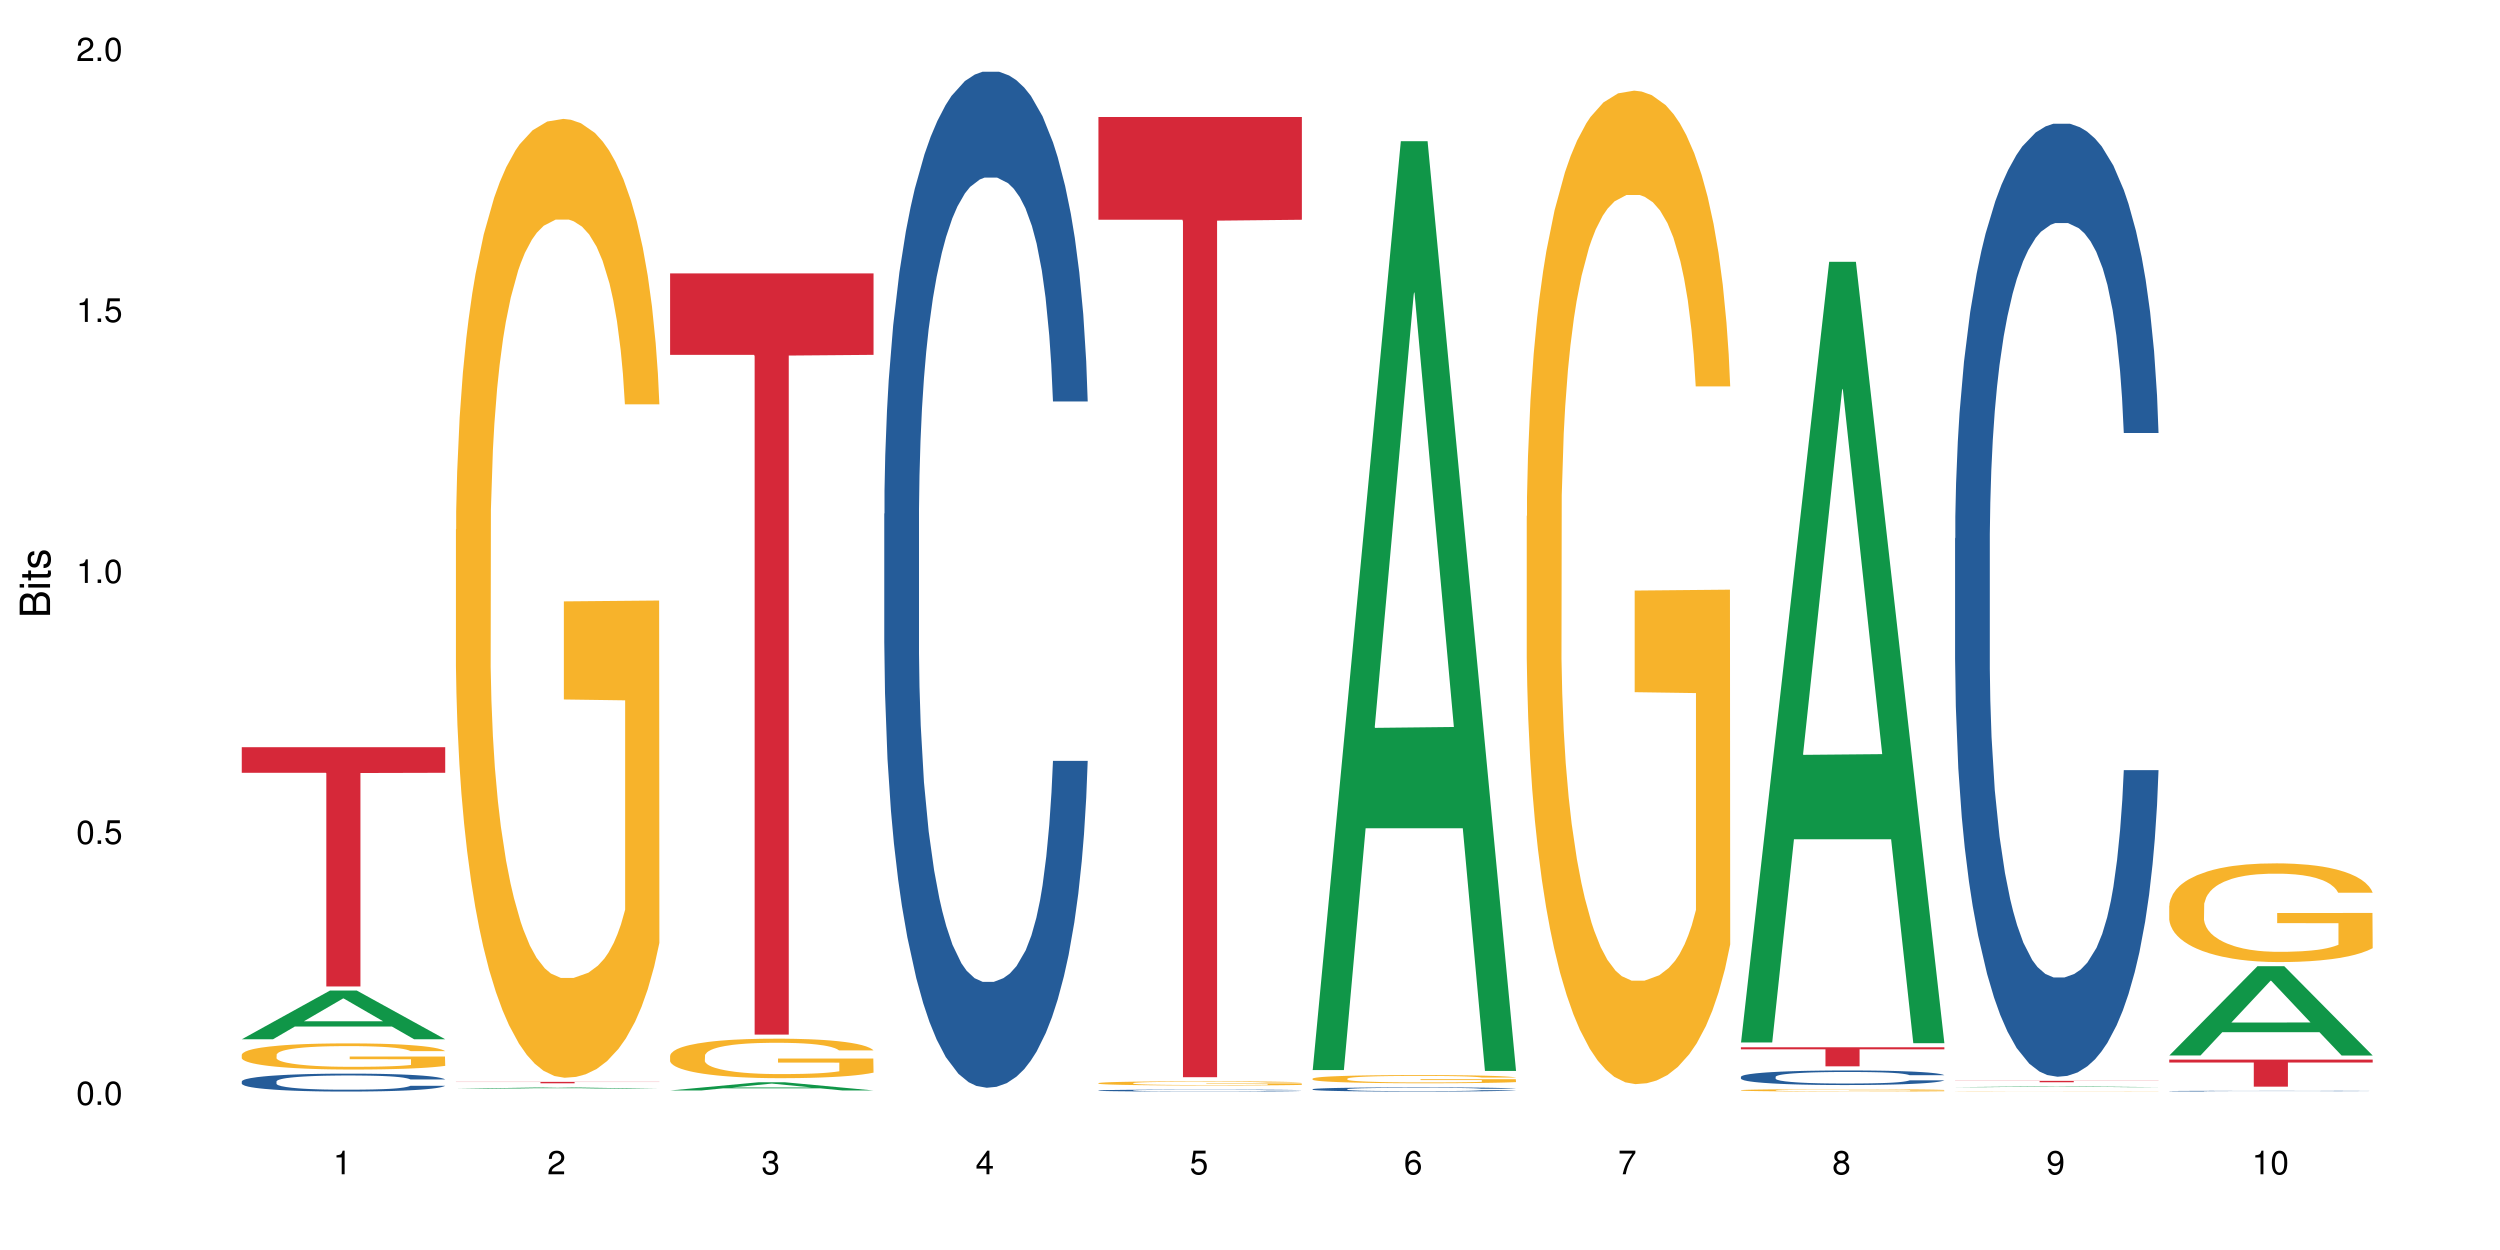 <?xml version="1.0" encoding="UTF-8"?>
<svg xmlns="http://www.w3.org/2000/svg" xmlns:xlink="http://www.w3.org/1999/xlink" width="720pt" height="360pt" viewBox="0 0 720 360" version="1.1">
<defs>
<g>
<symbol overflow="visible" id="glyph0-0">
<path style="stroke:none;" d=""/>
</symbol>
<symbol overflow="visible" id="glyph0-1">
<path style="stroke:none;" d="M 2.641 -6.797 C 2 -6.797 1.422 -6.531 1.078 -6.047 C 0.641 -5.453 0.406 -4.547 0.406 -3.297 C 0.406 -1 1.188 0.219 2.641 0.219 C 4.078 0.219 4.859 -1 4.859 -3.234 C 4.859 -4.562 4.656 -5.438 4.203 -6.047 C 3.844 -6.531 3.281 -6.797 2.641 -6.797 Z M 2.641 -6.047 C 3.547 -6.047 4 -5.125 4 -3.312 C 4 -1.375 3.562 -0.484 2.625 -0.484 C 1.734 -0.484 1.281 -1.422 1.281 -3.281 C 1.281 -5.141 1.734 -6.047 2.641 -6.047 Z M 2.641 -6.047 "/>
</symbol>
<symbol overflow="visible" id="glyph0-2">
<path style="stroke:none;" d="M 1.828 -1 L 0.828 -1 L 0.828 0 L 1.828 0 Z M 1.828 -1 "/>
</symbol>
<symbol overflow="visible" id="glyph0-3">
<path style="stroke:none;" d="M 4.562 -6.797 L 1.062 -6.797 L 0.547 -3.094 L 1.328 -3.094 C 1.719 -3.562 2.047 -3.734 2.578 -3.734 C 3.484 -3.734 4.062 -3.109 4.062 -2.094 C 4.062 -1.125 3.484 -0.531 2.578 -0.531 C 1.828 -0.531 1.375 -0.906 1.188 -1.672 L 0.328 -1.672 C 0.453 -1.109 0.547 -0.844 0.75 -0.594 C 1.125 -0.078 1.828 0.219 2.594 0.219 C 3.969 0.219 4.922 -0.781 4.922 -2.219 C 4.922 -3.562 4.031 -4.484 2.719 -4.484 C 2.25 -4.484 1.859 -4.359 1.469 -4.062 L 1.734 -5.969 L 4.562 -5.969 Z M 4.562 -6.797 "/>
</symbol>
<symbol overflow="visible" id="glyph0-4">
<path style="stroke:none;" d="M 2.484 -4.844 L 2.484 0 L 3.328 0 L 3.328 -6.797 L 2.766 -6.797 C 2.469 -5.75 2.281 -5.609 0.984 -5.453 L 0.984 -4.844 Z M 2.484 -4.844 "/>
</symbol>
<symbol overflow="visible" id="glyph0-5">
<path style="stroke:none;" d="M 4.859 -0.828 L 1.281 -0.828 C 1.359 -1.391 1.672 -1.75 2.5 -2.234 L 3.469 -2.75 C 4.406 -3.266 4.906 -3.969 4.906 -4.812 C 4.906 -5.375 4.672 -5.906 4.266 -6.266 C 3.859 -6.625 3.375 -6.797 2.719 -6.797 C 1.859 -6.797 1.219 -6.5 0.844 -5.922 C 0.609 -5.562 0.5 -5.125 0.484 -4.438 L 1.328 -4.438 C 1.359 -4.906 1.406 -5.188 1.531 -5.406 C 1.75 -5.812 2.188 -6.062 2.703 -6.062 C 3.469 -6.062 4.031 -5.516 4.031 -4.781 C 4.031 -4.25 3.719 -3.797 3.125 -3.438 L 2.234 -2.938 C 0.812 -2.141 0.406 -1.5 0.328 0 L 4.859 0 Z M 4.859 -0.828 "/>
</symbol>
<symbol overflow="visible" id="glyph0-6">
<path style="stroke:none;" d="M 2.125 -3.125 L 2.578 -3.125 C 3.516 -3.125 3.984 -2.703 3.984 -1.891 C 3.984 -1.031 3.469 -0.531 2.578 -0.531 C 1.656 -0.531 1.203 -0.984 1.156 -1.969 L 0.312 -1.969 C 0.344 -1.422 0.438 -1.078 0.609 -0.766 C 0.953 -0.109 1.625 0.219 2.547 0.219 C 3.953 0.219 4.859 -0.609 4.859 -1.906 C 4.859 -2.766 4.516 -3.25 3.703 -3.516 C 4.344 -3.766 4.656 -4.25 4.656 -4.938 C 4.656 -6.109 3.875 -6.797 2.578 -6.797 C 1.203 -6.797 0.484 -6.047 0.453 -4.609 L 1.297 -4.609 C 1.312 -5.016 1.344 -5.25 1.453 -5.453 C 1.641 -5.828 2.062 -6.062 2.594 -6.062 C 3.344 -6.062 3.797 -5.625 3.797 -4.906 C 3.797 -4.422 3.609 -4.141 3.25 -3.984 C 3.016 -3.891 2.719 -3.844 2.125 -3.844 Z M 2.125 -3.125 "/>
</symbol>
<symbol overflow="visible" id="glyph0-7">
<path style="stroke:none;" d="M 3.141 -1.625 L 3.141 0 L 3.984 0 L 3.984 -1.625 L 4.984 -1.625 L 4.984 -2.391 L 3.984 -2.391 L 3.984 -6.797 L 3.359 -6.797 L 0.266 -2.516 L 0.266 -1.625 Z M 3.141 -2.391 L 1 -2.391 L 3.141 -5.359 Z M 3.141 -2.391 "/>
</symbol>
<symbol overflow="visible" id="glyph0-8">
<path style="stroke:none;" d="M 4.781 -5.031 C 4.609 -6.141 3.891 -6.797 2.844 -6.797 C 2.094 -6.797 1.422 -6.438 1.031 -5.828 C 0.609 -5.172 0.406 -4.344 0.406 -3.094 C 0.406 -1.953 0.578 -1.234 0.984 -0.625 C 1.359 -0.078 1.953 0.219 2.703 0.219 C 3.984 0.219 4.922 -0.734 4.922 -2.078 C 4.922 -3.344 4.062 -4.234 2.844 -4.234 C 2.172 -4.234 1.641 -3.969 1.281 -3.469 C 1.281 -5.125 1.828 -6.047 2.797 -6.047 C 3.391 -6.047 3.797 -5.672 3.938 -5.031 Z M 2.734 -3.484 C 3.547 -3.484 4.062 -2.922 4.062 -2 C 4.062 -1.156 3.484 -0.531 2.703 -0.531 C 1.922 -0.531 1.328 -1.188 1.328 -2.047 C 1.328 -2.891 1.906 -3.484 2.734 -3.484 Z M 2.734 -3.484 "/>
</symbol>
<symbol overflow="visible" id="glyph0-9">
<path style="stroke:none;" d="M 4.984 -6.797 L 0.438 -6.797 L 0.438 -5.969 L 4.109 -5.969 C 2.5 -3.656 1.828 -2.234 1.328 0 L 2.219 0 C 2.594 -2.172 3.453 -4.047 4.984 -6.094 Z M 4.984 -6.797 "/>
</symbol>
<symbol overflow="visible" id="glyph0-10">
<path style="stroke:none;" d="M 3.75 -3.578 C 4.453 -4 4.688 -4.344 4.688 -4.984 C 4.688 -6.047 3.844 -6.797 2.641 -6.797 C 1.438 -6.797 0.594 -6.047 0.594 -4.984 C 0.594 -4.359 0.828 -4.016 1.516 -3.578 C 0.734 -3.203 0.359 -2.641 0.359 -1.891 C 0.359 -0.641 1.297 0.219 2.641 0.219 C 3.984 0.219 4.922 -0.641 4.922 -1.875 C 4.922 -2.641 4.531 -3.203 3.75 -3.578 Z M 2.641 -6.047 C 3.359 -6.047 3.812 -5.625 3.812 -4.969 C 3.812 -4.344 3.344 -3.922 2.641 -3.922 C 1.922 -3.922 1.453 -4.344 1.453 -4.984 C 1.453 -5.625 1.922 -6.047 2.641 -6.047 Z M 2.641 -3.203 C 3.484 -3.203 4.062 -2.672 4.062 -1.875 C 4.062 -1.062 3.484 -0.531 2.625 -0.531 C 1.797 -0.531 1.219 -1.078 1.219 -1.875 C 1.219 -2.672 1.797 -3.203 2.641 -3.203 Z M 2.641 -3.203 "/>
</symbol>
<symbol overflow="visible" id="glyph0-11">
<path style="stroke:none;" d="M 0.516 -1.547 C 0.672 -0.438 1.406 0.219 2.438 0.219 C 3.188 0.219 3.859 -0.141 4.266 -0.75 C 4.688 -1.406 4.891 -2.25 4.891 -3.484 C 4.891 -4.625 4.703 -5.359 4.312 -5.953 C 3.938 -6.5 3.344 -6.797 2.594 -6.797 C 1.297 -6.797 0.359 -5.844 0.359 -4.516 C 0.359 -3.25 1.234 -2.344 2.453 -2.344 C 3.094 -2.344 3.562 -2.578 4.016 -3.109 C 4 -1.453 3.469 -0.531 2.5 -0.531 C 1.906 -0.531 1.484 -0.906 1.359 -1.547 Z M 2.578 -6.062 C 3.375 -6.062 3.969 -5.406 3.969 -4.531 C 3.969 -3.688 3.375 -3.094 2.547 -3.094 C 1.734 -3.094 1.234 -3.672 1.234 -4.578 C 1.234 -5.438 1.797 -6.062 2.578 -6.062 Z M 2.578 -6.062 "/>
</symbol>
<symbol overflow="visible" id="glyph1-0">
<path style="stroke:none;" d=""/>
</symbol>
<symbol overflow="visible" id="glyph1-1">
<path style="stroke:none;" d="M 0 -0.953 L 0 -4.891 C 0 -5.719 -0.234 -6.344 -0.734 -6.797 C -1.188 -7.234 -1.812 -7.469 -2.5 -7.469 C -3.547 -7.469 -4.188 -7 -4.625 -5.875 C -4.984 -6.672 -5.641 -7.094 -6.531 -7.094 C -7.156 -7.094 -7.734 -6.859 -8.141 -6.391 C -8.562 -5.938 -8.75 -5.344 -8.75 -4.5 L -8.75 -0.953 Z M -4.984 -2.062 L -7.766 -2.062 L -7.766 -4.219 C -7.766 -4.844 -7.688 -5.203 -7.453 -5.5 C -7.219 -5.812 -6.859 -5.969 -6.375 -5.969 C -5.906 -5.969 -5.531 -5.812 -5.297 -5.5 C -5.062 -5.203 -4.984 -4.844 -4.984 -4.219 Z M -0.984 -2.062 L -4 -2.062 L -4 -4.781 C -4 -5.328 -3.859 -5.688 -3.578 -5.953 C -3.297 -6.219 -2.922 -6.359 -2.484 -6.359 C -2.062 -6.359 -1.688 -6.219 -1.406 -5.953 C -1.109 -5.688 -0.984 -5.328 -0.984 -4.781 Z M -0.984 -2.062 "/>
</symbol>
<symbol overflow="visible" id="glyph1-2">
<path style="stroke:none;" d="M -6.281 -1.797 L -6.281 -0.797 L 0 -0.797 L 0 -1.797 Z M -8.75 -1.797 L -8.75 -0.797 L -7.484 -0.797 L -7.484 -1.797 Z M -8.75 -1.797 "/>
</symbol>
<symbol overflow="visible" id="glyph1-3">
<path style="stroke:none;" d="M -6.281 -3.047 L -6.281 -2.016 L -8.016 -2.016 L -8.016 -1.016 L -6.281 -1.016 L -6.281 -0.172 L -5.469 -0.172 L -5.469 -1.016 L -0.719 -1.016 C -0.078 -1.016 0.281 -1.453 0.281 -2.234 C 0.281 -2.469 0.25 -2.719 0.188 -3.047 L -0.641 -3.047 C -0.609 -2.922 -0.594 -2.766 -0.594 -2.562 C -0.594 -2.141 -0.719 -2.016 -1.156 -2.016 L -5.469 -2.016 L -5.469 -3.047 Z M -6.281 -3.047 "/>
</symbol>
<symbol overflow="visible" id="glyph1-4">
<path style="stroke:none;" d="M -4.531 -5.25 C -5.766 -5.25 -6.469 -4.422 -6.469 -2.969 C -6.469 -1.516 -5.719 -0.562 -4.547 -0.562 C -3.562 -0.562 -3.094 -1.062 -2.734 -2.562 L -2.516 -3.484 C -2.344 -4.188 -2.094 -4.469 -1.625 -4.469 C -1.047 -4.469 -0.641 -3.875 -0.641 -3 C -0.641 -2.453 -0.797 -2 -1.062 -1.75 C -1.25 -1.594 -1.422 -1.531 -1.875 -1.469 L -1.875 -0.406 C -0.422 -0.453 0.281 -1.266 0.281 -2.922 C 0.281 -4.5 -0.5 -5.516 -1.719 -5.516 C -2.656 -5.516 -3.172 -4.984 -3.469 -3.734 L -3.703 -2.766 C -3.891 -1.953 -4.156 -1.609 -4.594 -1.609 C -5.172 -1.609 -5.547 -2.125 -5.547 -2.938 C -5.547 -3.75 -5.203 -4.172 -4.531 -4.203 Z M -4.531 -5.25 "/>
</symbol>
</g>
</defs>
<g id="surface94136">
<rect x="0" y="0" width="720" height="360" style="fill:rgb(100%,100%,100%);fill-opacity:1;stroke:none;"/>
<path style=" stroke:none;fill-rule:nonzero;fill:rgb(6.275%,58.824%,28.235%);fill-opacity:1;" d="M 69.629 299.301 L 69.691 299.285 L 95.047 285.273 L 102.746 285.273 L 128.223 299.312 L 119.273 299.312 L 112.887 295.648 L 84.902 295.648 L 78.645 299.301 L 69.629 299.301 L 87.598 294.133 L 110.32 294.121 L 98.988 287.566 L 98.863 287.555 L 98.738 287.594 L 87.535 294.121 L 87.598 294.133 Z M 69.629 299.301 "/>
<path style=" stroke:none;fill-rule:nonzero;fill:rgb(14.51%,36.078%,60%);fill-opacity:1;" d="M 69.629 311.453 L 69.699 311.449 L 69.699 311.336 L 69.914 311.156 L 70.414 310.93 L 70.914 310.773 L 72.203 310.496 L 73.988 310.227 L 75.848 310.02 L 77.203 309.895 L 78.418 309.801 L 81.207 309.625 L 82.992 309.535 L 84.922 309.457 L 87.281 309.375 L 88.996 309.328 L 92.852 309.254 L 95.711 309.219 L 97.926 309.207 L 102.715 309.207 L 105.574 309.227 L 107.645 309.25 L 109.93 309.285 L 111.859 309.328 L 115.219 309.434 L 118.219 309.566 L 119.578 309.641 L 121.723 309.785 L 123.367 309.93 L 124.508 310.051 L 125.797 310.227 L 126.938 310.438 L 127.797 310.68 L 128.223 310.883 L 118.219 310.883 L 117.719 310.691 L 117.148 310.547 L 116.078 310.352 L 115.004 310.215 L 113.504 310.078 L 112.148 309.988 L 110.289 309.898 L 108.645 309.844 L 106.93 309.801 L 105.285 309.773 L 102.141 309.742 L 98.5 309.742 L 97.141 309.754 L 94.355 309.793 L 92.852 309.824 L 90.711 309.891 L 89.207 309.953 L 87.422 310.047 L 86.207 310.125 L 84.707 310.25 L 83.637 310.359 L 82.422 310.512 L 81.707 310.633 L 81.062 310.766 L 80.492 310.918 L 80.062 311.086 L 79.777 311.258 L 79.633 311.43 L 79.633 312.16 L 79.777 312.332 L 80.133 312.531 L 81.062 312.816 L 82.422 313.066 L 83.992 313.266 L 85.492 313.406 L 86.352 313.473 L 87.492 313.551 L 89.281 313.645 L 91.852 313.738 L 93.352 313.777 L 95.641 313.812 L 97.996 313.832 L 101.141 313.832 L 103.93 313.812 L 105.785 313.789 L 107.715 313.754 L 110.359 313.672 L 112.004 313.598 L 113.434 313.508 L 114.504 313.418 L 115.219 313.34 L 116.293 313.195 L 117.148 313.035 L 117.793 312.871 L 118.219 312.707 L 128.223 312.707 L 127.797 312.898 L 127.152 313.082 L 126.508 313.219 L 125.508 313.383 L 124.367 313.531 L 122.723 313.695 L 121.363 313.805 L 119.578 313.922 L 117.934 314.012 L 116.148 314.094 L 113.504 314.188 L 111.789 314.234 L 109.93 314.277 L 107.715 314.312 L 104.93 314.348 L 101.93 314.367 L 99.141 314.371 L 96.141 314.359 L 93.926 314.344 L 90.996 314.301 L 87.352 314.215 L 84.707 314.125 L 82.633 314.035 L 80.848 313.941 L 78.848 313.812 L 76.273 313.605 L 74.703 313.445 L 73.633 313.312 L 72.418 313.129 L 71.559 312.965 L 70.559 312.699 L 69.844 312.363 L 69.629 312.105 Z M 69.629 311.453 "/>
<path style=" stroke:none;fill-rule:nonzero;fill:rgb(96.863%,70.196%,16.863%);fill-opacity:1;" d="M 69.629 303.719 L 69.699 303.711 L 69.699 303.574 L 69.988 303.266 L 70.703 302.84 L 71.629 302.488 L 72.629 302.211 L 73.273 302.066 L 74.344 301.863 L 75.273 301.711 L 77.633 301.402 L 80.633 301.113 L 82.277 300.988 L 84.137 300.871 L 86.777 300.742 L 87.992 300.691 L 91.711 300.582 L 95.926 300.512 L 100.57 300.492 L 102.715 300.5 L 105.645 300.527 L 109.645 300.602 L 111.934 300.672 L 113.719 300.742 L 115.578 300.828 L 117.863 300.969 L 120.008 301.133 L 121.723 301.297 L 123.438 301.504 L 124.867 301.723 L 126.082 301.965 L 127.152 302.254 L 127.797 302.496 L 128.223 302.734 L 118.293 302.734 L 117.719 302.496 L 117.078 302.309 L 116.004 302.082 L 114.934 301.918 L 113.863 301.785 L 111.859 301.605 L 110.145 301.496 L 108.004 301.402 L 105.93 301.34 L 103.57 301.297 L 102.141 301.285 L 98.355 301.285 L 94.926 301.332 L 92.926 301.387 L 91.496 301.441 L 89.496 301.547 L 88.281 301.629 L 87.566 301.684 L 85.422 301.895 L 83.992 302.09 L 83.207 302.219 L 82.207 302.426 L 81.492 302.613 L 80.707 302.887 L 80.277 303.094 L 79.703 303.562 L 79.633 304.801 L 79.848 305.062 L 80.277 305.344 L 80.848 305.59 L 81.707 305.852 L 82.562 306.051 L 84.062 306.32 L 85.352 306.5 L 86.352 306.617 L 88.281 306.801 L 89.066 306.863 L 90.922 306.988 L 92.852 307.082 L 95.211 307.168 L 96.996 307.207 L 99.855 307.242 L 103.5 307.242 L 107.789 307.199 L 110.504 307.145 L 112.359 307.09 L 113.574 307.043 L 115.078 306.969 L 116.148 306.898 L 117.148 306.824 L 118.363 306.707 L 118.363 305.062 L 100.715 305.055 L 100.715 304.285 L 128.152 304.277 L 128.223 306.969 L 126.723 307.152 L 124.867 307.332 L 123.078 307.469 L 121.223 307.586 L 118.578 307.715 L 116.434 307.801 L 113.148 307.895 L 110.145 307.957 L 107 308 L 104.215 308.02 L 100.93 308.027 L 97.996 308.012 L 94.855 307.973 L 92.352 307.918 L 90.066 307.848 L 87.781 307.758 L 84.922 307.613 L 83.062 307.496 L 81.133 307.352 L 79.203 307.18 L 77.488 306.996 L 76.348 306.852 L 75.203 306.684 L 73.988 306.477 L 72.844 306.246 L 71.988 306.031 L 71.203 305.789 L 70.629 305.562 L 70.059 305.254 L 69.773 305.008 L 69.629 304.793 Z M 69.629 303.719 "/>
<path style=" stroke:none;fill-rule:nonzero;fill:rgb(83.922%,15.686%,22.353%);fill-opacity:1;" d="M 69.629 215.188 L 128.223 215.188 L 128.223 222.562 L 103.805 222.629 L 103.805 284.094 L 93.98 284.094 L 93.98 222.691 L 93.836 222.562 L 69.629 222.562 Z M 69.629 215.188 "/>
<path style=" stroke:none;fill-rule:nonzero;fill:rgb(6.275%,58.824%,28.235%);fill-opacity:1;" d="M 131.309 313.574 L 131.371 313.574 L 156.727 313.168 L 164.426 313.168 L 189.902 313.578 L 180.953 313.578 L 174.566 313.469 L 146.582 313.469 L 140.324 313.574 L 131.309 313.574 L 149.273 313.426 L 172 313.426 L 160.668 313.234 L 160.418 313.234 L 149.211 313.426 L 149.273 313.426 Z M 131.309 313.574 "/>
<path style=" stroke:none;fill-rule:nonzero;fill:rgb(96.863%,70.196%,16.863%);fill-opacity:1;" d="M 131.309 152.52 L 131.379 152.27 L 131.379 147.223 L 131.664 135.875 L 132.379 120.238 L 133.309 107.375 L 134.309 97.289 L 134.953 91.992 L 136.023 84.426 L 136.953 78.879 L 139.312 67.527 L 142.312 56.938 L 143.957 52.398 L 145.812 48.109 L 148.457 43.316 L 149.672 41.551 L 153.391 37.516 L 157.605 34.996 L 162.25 34.238 L 164.395 34.488 L 167.324 35.5 L 171.324 38.273 L 173.613 40.797 L 175.398 43.316 L 177.254 46.598 L 179.543 51.641 L 181.688 57.691 L 183.402 63.746 L 185.117 71.312 L 186.547 79.383 L 187.762 88.211 L 188.832 98.801 L 189.477 107.629 L 189.902 116.457 L 179.973 116.457 L 179.398 107.629 L 178.758 100.82 L 177.684 92.496 L 176.613 86.445 L 175.539 81.652 L 173.539 75.094 L 171.824 71.059 L 169.68 67.527 L 167.609 65.258 L 165.25 63.746 L 163.82 63.242 L 160.035 63.242 L 156.605 65.008 L 154.605 67.023 L 153.176 69.043 L 151.172 72.824 L 149.957 75.852 L 149.246 77.867 L 147.102 85.688 L 145.672 92.75 L 144.887 97.539 L 143.887 105.105 L 143.172 111.914 L 142.383 122.004 L 141.957 129.57 L 141.383 146.719 L 141.312 192.117 L 141.527 201.699 L 141.957 212.039 L 142.527 221.121 L 143.387 230.703 L 144.242 238.016 L 145.742 247.852 L 147.027 254.41 L 148.031 258.695 L 149.957 265.508 L 150.746 267.777 L 152.602 272.316 L 154.531 275.848 L 156.891 278.875 L 158.676 280.387 L 161.535 281.648 L 165.18 281.648 L 169.469 280.133 L 172.184 278.117 L 174.039 276.098 L 175.254 274.332 L 176.754 271.559 L 177.828 269.039 L 178.828 266.262 L 180.043 261.977 L 180.043 201.699 L 162.391 201.449 L 162.391 173.199 L 189.832 172.949 L 189.902 271.559 L 188.402 278.367 L 186.547 284.926 L 184.758 289.969 L 182.902 294.258 L 180.258 299.051 L 178.113 302.074 L 174.824 305.605 L 171.824 307.875 L 168.68 309.391 L 165.895 310.145 L 162.605 310.398 L 159.676 309.895 L 156.531 308.379 L 154.031 306.363 L 151.746 303.84 L 149.457 300.562 L 146.602 295.266 L 144.742 290.98 L 142.812 285.684 L 140.883 279.379 L 139.168 272.566 L 138.027 267.273 L 136.883 261.219 L 135.668 253.652 L 134.523 245.078 L 133.668 237.262 L 132.879 228.434 L 132.309 220.109 L 131.738 208.762 L 131.453 199.684 L 131.309 191.863 Z M 131.309 152.52 "/>
<path style=" stroke:none;fill-rule:nonzero;fill:rgb(83.922%,15.686%,22.353%);fill-opacity:1;" d="M 131.309 311.578 L 189.902 311.578 L 189.902 311.621 L 165.484 311.621 L 165.484 311.988 L 155.656 311.988 L 155.656 311.621 L 131.309 311.621 Z M 131.309 311.578 "/>
<path style=" stroke:none;fill-rule:nonzero;fill:rgb(6.275%,58.824%,28.235%);fill-opacity:1;" d="M 192.988 314.055 L 193.051 314.051 L 218.402 311.699 L 226.105 311.699 L 251.582 314.055 L 242.629 314.055 L 236.246 313.441 L 208.262 313.441 L 202.004 314.055 L 192.988 314.055 L 210.953 313.188 L 233.68 313.184 L 222.348 312.082 L 222.223 312.082 L 222.098 312.09 L 210.891 313.184 L 210.953 313.188 Z M 192.988 314.055 "/>
<path style=" stroke:none;fill-rule:nonzero;fill:rgb(96.863%,70.196%,16.863%);fill-opacity:1;" d="M 192.988 304.012 L 193.059 304 L 193.059 303.793 L 193.344 303.324 L 194.059 302.68 L 194.988 302.148 L 195.988 301.734 L 196.633 301.516 L 197.703 301.203 L 198.633 300.977 L 200.992 300.508 L 203.992 300.07 L 205.637 299.883 L 207.492 299.707 L 210.137 299.508 L 211.352 299.438 L 215.066 299.27 L 219.285 299.168 L 223.93 299.137 L 226.074 299.145 L 229.004 299.188 L 233.004 299.301 L 235.289 299.406 L 237.078 299.508 L 238.934 299.645 L 241.223 299.852 L 243.367 300.102 L 245.082 300.352 L 246.797 300.664 L 248.223 300.996 L 249.438 301.359 L 250.512 301.797 L 251.152 302.16 L 251.582 302.523 L 241.648 302.523 L 241.078 302.16 L 240.434 301.879 L 239.363 301.535 L 238.293 301.289 L 237.219 301.09 L 235.219 300.82 L 233.504 300.652 L 231.359 300.508 L 229.289 300.414 L 226.93 300.352 L 225.5 300.332 L 221.715 300.332 L 218.285 300.402 L 216.281 300.488 L 214.855 300.57 L 212.852 300.727 L 211.637 300.852 L 210.922 300.934 L 208.781 301.258 L 207.352 301.547 L 206.566 301.746 L 205.562 302.055 L 204.852 302.336 L 204.062 302.754 L 203.637 303.066 L 203.062 303.773 L 202.992 305.645 L 203.207 306.039 L 203.637 306.465 L 204.207 306.84 L 205.062 307.234 L 205.922 307.535 L 207.422 307.941 L 208.707 308.211 L 209.707 308.387 L 211.637 308.668 L 212.426 308.762 L 214.281 308.949 L 216.211 309.094 L 218.57 309.219 L 220.355 309.281 L 223.215 309.336 L 226.859 309.336 L 231.145 309.273 L 233.863 309.188 L 235.719 309.105 L 236.934 309.031 L 238.434 308.918 L 239.508 308.812 L 240.508 308.699 L 241.723 308.523 L 241.723 306.039 L 224.07 306.027 L 224.07 304.863 L 251.512 304.852 L 251.582 308.918 L 250.082 309.199 L 248.223 309.469 L 246.438 309.676 L 244.578 309.855 L 241.938 310.051 L 239.793 310.176 L 236.504 310.32 L 233.504 310.414 L 230.359 310.477 L 227.574 310.508 L 224.285 310.52 L 221.355 310.5 L 218.211 310.438 L 215.711 310.352 L 213.426 310.25 L 211.137 310.113 L 208.281 309.895 L 206.422 309.719 L 204.492 309.5 L 202.562 309.242 L 200.848 308.961 L 199.703 308.742 L 198.562 308.492 L 197.348 308.18 L 196.203 307.828 L 195.348 307.504 L 194.559 307.141 L 193.988 306.797 L 193.418 306.328 L 193.129 305.957 L 192.988 305.633 Z M 192.988 304.012 "/>
<path style=" stroke:none;fill-rule:nonzero;fill:rgb(83.922%,15.686%,22.353%);fill-opacity:1;" d="M 192.988 78.73 L 251.582 78.73 L 251.582 102.195 L 227.164 102.402 L 227.164 297.957 L 217.336 297.957 L 217.336 102.609 L 217.195 102.195 L 192.988 102.195 Z M 192.988 78.73 "/>
<path style=" stroke:none;fill-rule:nonzero;fill:rgb(14.51%,36.078%,60%);fill-opacity:1;" d="M 254.668 147.98 L 254.738 147.711 L 254.738 141.293 L 254.953 131.129 L 255.453 118.289 L 255.953 109.465 L 257.238 93.684 L 259.027 78.438 L 260.883 66.668 L 262.242 59.715 L 263.457 54.363 L 266.242 44.469 L 268.031 39.387 L 269.957 34.84 L 272.316 30.293 L 274.031 27.617 L 277.891 23.336 L 280.75 21.465 L 282.965 20.664 L 287.75 20.664 L 290.609 21.734 L 292.684 23.07 L 294.969 25.211 L 296.898 27.617 L 300.258 33.5 L 303.258 40.992 L 304.617 45.27 L 306.758 53.562 L 308.402 61.586 L 309.547 68.539 L 310.832 78.438 L 311.977 90.473 L 312.832 104.113 L 313.262 115.617 L 303.258 115.617 L 302.758 104.918 L 302.188 96.625 L 301.113 85.66 L 300.043 77.902 L 298.543 70.145 L 297.184 65.062 L 295.328 59.98 L 293.684 56.773 L 291.969 54.363 L 290.324 52.758 L 287.18 51.156 L 283.535 51.156 L 282.18 51.691 L 279.391 53.828 L 277.891 55.703 L 275.746 59.445 L 274.246 62.922 L 272.461 68.273 L 271.246 72.82 L 269.746 79.773 L 268.672 85.926 L 267.457 94.754 L 266.742 101.438 L 266.102 108.93 L 265.527 117.754 L 265.102 127.117 L 264.812 137.012 L 264.672 146.641 L 264.672 188.102 L 264.812 197.73 L 265.172 208.961 L 266.102 225.277 L 267.457 239.453 L 269.031 250.688 L 270.531 258.711 L 271.387 262.457 L 272.531 266.738 L 274.316 272.086 L 276.891 277.434 L 278.391 279.574 L 280.676 281.715 L 283.035 282.785 L 286.18 282.785 L 288.965 281.715 L 290.824 280.379 L 292.754 278.238 L 295.398 273.691 L 297.043 269.41 L 298.469 264.328 L 299.543 259.246 L 300.258 254.969 L 301.328 246.676 L 302.188 237.582 L 302.828 228.223 L 303.258 219.125 L 313.262 219.125 L 312.832 229.824 L 312.191 240.258 L 311.547 248.012 L 310.547 257.375 L 309.402 265.668 L 307.762 275.027 L 306.402 281.18 L 304.617 287.867 L 302.973 292.949 L 301.188 297.496 L 298.543 302.844 L 296.828 305.52 L 294.969 307.926 L 292.754 310.066 L 289.969 311.938 L 286.965 313.008 L 284.18 313.277 L 281.176 312.742 L 278.961 311.672 L 276.031 309.266 L 272.387 304.449 L 269.746 299.367 L 267.672 294.285 L 265.887 288.938 L 263.887 281.715 L 261.312 269.945 L 259.742 260.852 L 258.668 253.363 L 257.453 242.934 L 256.598 233.57 L 255.598 218.59 L 254.883 199.602 L 254.668 184.891 Z M 254.668 147.98 "/>
<path style=" stroke:none;fill-rule:nonzero;fill:rgb(14.51%,36.078%,60%);fill-opacity:1;" d="M 316.348 314.047 L 316.418 314.047 L 316.418 314.035 L 316.633 314.016 L 317.133 313.992 L 317.633 313.973 L 318.918 313.941 L 320.703 313.914 L 322.562 313.891 L 323.922 313.875 L 325.137 313.867 L 327.922 313.848 L 329.707 313.836 L 331.637 313.828 L 333.996 313.82 L 335.711 313.812 L 339.57 313.805 L 342.43 313.801 L 352.289 313.801 L 354.363 313.805 L 356.648 313.809 L 358.578 313.812 L 361.938 313.824 L 364.938 313.84 L 366.293 313.848 L 368.438 313.863 L 370.082 313.879 L 371.227 313.895 L 372.512 313.914 L 373.656 313.938 L 374.512 313.961 L 374.941 313.984 L 364.938 313.984 L 364.438 313.965 L 363.867 313.949 L 362.793 313.926 L 361.723 313.91 L 360.223 313.898 L 358.863 313.887 L 357.004 313.875 L 355.363 313.871 L 353.648 313.867 L 352.004 313.863 L 348.859 313.859 L 343.855 313.859 L 341.07 313.863 L 339.57 313.867 L 337.426 313.875 L 335.926 313.883 L 334.141 313.895 L 332.926 313.902 L 331.422 313.914 L 330.352 313.926 L 329.137 313.945 L 328.422 313.957 L 327.777 313.973 L 327.207 313.988 L 326.777 314.008 L 326.492 314.027 L 326.352 314.047 L 326.352 314.125 L 326.492 314.145 L 326.852 314.168 L 327.777 314.199 L 329.137 314.227 L 330.707 314.25 L 332.211 314.266 L 333.066 314.273 L 334.211 314.281 L 335.996 314.289 L 338.57 314.301 L 340.07 314.305 L 342.355 314.309 L 344.715 314.312 L 347.859 314.312 L 350.645 314.309 L 352.504 314.305 L 354.434 314.301 L 357.078 314.293 L 358.719 314.285 L 360.148 314.273 L 361.223 314.266 L 361.938 314.258 L 363.008 314.242 L 363.867 314.223 L 364.508 314.203 L 364.938 314.188 L 374.941 314.188 L 374.512 314.207 L 373.871 314.227 L 373.227 314.242 L 372.227 314.262 L 371.082 314.277 L 369.438 314.297 L 368.082 314.309 L 366.293 314.32 L 364.652 314.332 L 362.863 314.34 L 360.223 314.352 L 358.508 314.355 L 356.648 314.359 L 354.434 314.363 L 351.645 314.367 L 348.645 314.371 L 342.855 314.371 L 340.641 314.367 L 337.711 314.363 L 334.066 314.352 L 331.422 314.344 L 329.352 314.332 L 327.566 314.324 L 325.562 314.309 L 322.992 314.285 L 321.418 314.27 L 320.348 314.254 L 319.133 314.234 L 318.273 314.215 L 317.273 314.188 L 316.559 314.148 L 316.348 314.121 Z M 316.348 314.047 "/>
<path style=" stroke:none;fill-rule:nonzero;fill:rgb(96.863%,70.196%,16.863%);fill-opacity:1;" d="M 316.348 311.93 L 316.418 311.93 L 316.418 311.906 L 316.703 311.859 L 317.418 311.789 L 318.348 311.734 L 319.348 311.688 L 319.992 311.664 L 321.062 311.633 L 321.992 311.609 L 324.348 311.559 L 327.352 311.512 L 328.992 311.492 L 330.852 311.473 L 333.496 311.453 L 334.711 311.445 L 338.426 311.426 L 342.641 311.418 L 347.289 311.414 L 349.43 311.414 L 352.359 311.418 L 356.363 311.43 L 358.648 311.441 L 360.434 311.453 L 362.293 311.469 L 364.578 311.488 L 366.723 311.516 L 368.438 311.543 L 370.152 311.574 L 371.582 311.609 L 372.797 311.648 L 373.871 311.695 L 374.512 311.734 L 374.941 311.773 L 365.008 311.773 L 364.438 311.734 L 363.793 311.703 L 362.723 311.668 L 361.648 311.641 L 360.578 311.621 L 358.578 311.594 L 356.863 311.574 L 354.719 311.559 L 352.645 311.551 L 350.289 311.543 L 348.859 311.539 L 345.07 311.539 L 341.641 311.547 L 339.641 311.559 L 338.211 311.566 L 336.211 311.582 L 334.996 311.594 L 334.281 311.605 L 332.137 311.637 L 330.707 311.668 L 329.922 311.691 L 328.922 311.723 L 328.207 311.754 L 327.422 311.797 L 326.992 311.828 L 326.422 311.906 L 326.352 312.102 L 326.562 312.145 L 326.992 312.191 L 327.566 312.23 L 328.422 312.273 L 329.281 312.305 L 330.781 312.348 L 332.066 312.375 L 333.066 312.395 L 334.996 312.426 L 335.781 312.434 L 337.641 312.453 L 339.57 312.469 L 341.93 312.484 L 343.715 312.488 L 346.574 312.496 L 350.219 312.496 L 354.504 312.488 L 357.219 312.48 L 359.078 312.469 L 360.293 312.461 L 361.793 312.449 L 362.863 312.441 L 363.867 312.426 L 365.078 312.41 L 365.078 312.145 L 347.43 312.145 L 347.43 312.02 L 374.871 312.02 L 374.941 312.449 L 373.441 312.48 L 371.582 312.508 L 369.797 312.531 L 367.938 312.551 L 365.293 312.57 L 363.152 312.586 L 359.863 312.598 L 356.863 312.609 L 353.719 312.617 L 350.93 312.621 L 347.645 312.621 L 344.715 312.617 L 341.57 312.613 L 339.07 312.602 L 336.781 312.59 L 334.496 312.578 L 331.637 312.555 L 329.781 312.535 L 327.852 312.512 L 325.922 312.484 L 324.207 312.457 L 323.062 312.434 L 321.918 312.406 L 320.703 312.371 L 319.562 312.336 L 318.703 312.301 L 317.918 312.262 L 317.348 312.227 L 316.773 312.176 L 316.488 312.137 L 316.348 312.102 Z M 316.348 311.93 "/>
<path style=" stroke:none;fill-rule:nonzero;fill:rgb(83.922%,15.686%,22.353%);fill-opacity:1;" d="M 316.348 33.688 L 374.941 33.688 L 374.941 63.289 L 350.52 63.547 L 350.52 310.234 L 340.695 310.234 L 340.695 63.809 L 340.555 63.289 L 316.348 63.289 Z M 316.348 33.688 "/>
<path style=" stroke:none;fill-rule:nonzero;fill:rgb(6.275%,58.824%,28.235%);fill-opacity:1;" d="M 378.023 308.188 L 378.086 307.934 L 403.441 40.656 L 411.141 40.656 L 436.621 308.438 L 427.668 308.438 L 421.281 238.539 L 393.301 238.539 L 387.039 308.188 L 378.023 308.188 L 395.992 209.625 L 418.715 209.371 L 407.387 84.406 L 407.262 84.156 L 407.137 84.91 L 395.93 209.371 L 395.992 209.625 Z M 378.023 308.188 "/>
<path style=" stroke:none;fill-rule:nonzero;fill:rgb(14.51%,36.078%,60%);fill-opacity:1;" d="M 378.023 313.688 L 378.098 313.688 L 378.098 313.66 L 378.312 313.617 L 378.812 313.566 L 379.312 313.527 L 380.598 313.465 L 382.383 313.402 L 384.242 313.352 L 385.602 313.324 L 386.812 313.301 L 389.602 313.262 L 391.387 313.238 L 393.316 313.219 L 395.676 313.203 L 397.391 313.191 L 401.25 313.172 L 404.105 313.164 L 406.324 313.16 L 411.109 313.16 L 413.969 313.168 L 416.039 313.172 L 418.328 313.18 L 420.258 313.191 L 423.613 313.215 L 426.617 313.246 L 427.973 313.262 L 430.117 313.297 L 431.762 313.332 L 432.906 313.359 L 434.191 313.402 L 435.336 313.449 L 436.191 313.508 L 436.621 313.555 L 426.617 313.555 L 426.117 313.512 L 425.543 313.477 L 424.473 313.43 L 423.402 313.398 L 421.898 313.367 L 420.543 313.344 L 418.684 313.324 L 417.039 313.312 L 415.324 313.301 L 413.684 313.293 L 410.539 313.289 L 405.535 313.289 L 402.75 313.301 L 401.25 313.305 L 399.105 313.32 L 397.605 313.336 L 395.816 313.359 L 394.602 313.379 L 393.102 313.406 L 392.031 313.43 L 390.816 313.469 L 390.102 313.496 L 389.457 313.527 L 388.887 313.562 L 388.457 313.602 L 388.172 313.641 L 388.027 313.684 L 388.027 313.855 L 388.172 313.895 L 388.531 313.941 L 389.457 314.008 L 390.816 314.066 L 392.387 314.113 L 393.891 314.145 L 394.746 314.16 L 395.891 314.18 L 397.676 314.199 L 400.25 314.223 L 401.75 314.23 L 404.035 314.242 L 406.395 314.246 L 409.539 314.246 L 412.324 314.242 L 414.184 314.234 L 416.113 314.227 L 418.758 314.207 L 420.398 314.188 L 421.828 314.168 L 422.902 314.148 L 423.613 314.129 L 424.688 314.094 L 425.543 314.059 L 426.188 314.02 L 426.617 313.98 L 436.621 313.98 L 436.191 314.027 L 435.547 314.07 L 434.906 314.102 L 433.906 314.141 L 432.762 314.176 L 431.117 314.211 L 429.762 314.238 L 427.973 314.266 L 426.332 314.285 L 424.543 314.305 L 421.898 314.328 L 420.184 314.34 L 418.328 314.348 L 416.113 314.355 L 413.324 314.363 L 410.324 314.371 L 407.539 314.371 L 404.535 314.367 L 402.32 314.363 L 399.391 314.355 L 395.746 314.336 L 393.102 314.312 L 391.031 314.293 L 389.242 314.27 L 387.242 314.242 L 384.672 314.191 L 383.098 314.152 L 382.027 314.125 L 380.812 314.078 L 379.953 314.043 L 378.953 313.98 L 378.238 313.902 L 378.023 313.84 Z M 378.023 313.688 "/>
<path style=" stroke:none;fill-rule:nonzero;fill:rgb(96.863%,70.196%,16.863%);fill-opacity:1;" d="M 378.023 310.629 L 378.098 310.629 L 378.098 310.586 L 378.383 310.488 L 379.098 310.355 L 380.027 310.242 L 381.027 310.156 L 381.668 310.113 L 382.742 310.047 L 383.672 310 L 386.027 309.902 L 389.031 309.812 L 390.672 309.773 L 392.531 309.738 L 395.176 309.695 L 396.391 309.68 L 400.105 309.645 L 404.32 309.625 L 408.965 309.617 L 411.109 309.621 L 414.039 309.629 L 418.043 309.652 L 420.328 309.676 L 422.113 309.695 L 423.973 309.723 L 426.258 309.766 L 428.402 309.82 L 430.117 309.871 L 431.832 309.934 L 433.262 310.004 L 434.477 310.078 L 435.547 310.172 L 436.191 310.246 L 436.621 310.32 L 426.688 310.32 L 426.117 310.246 L 425.473 310.188 L 424.402 310.117 L 423.328 310.066 L 422.258 310.023 L 420.258 309.969 L 418.543 309.934 L 416.398 309.902 L 414.324 309.883 L 411.969 309.871 L 410.539 309.867 L 406.75 309.867 L 403.32 309.883 L 401.32 309.898 L 399.891 309.914 L 397.891 309.949 L 396.676 309.973 L 395.961 309.992 L 393.816 310.059 L 392.387 310.117 L 391.602 310.16 L 390.602 310.223 L 389.887 310.281 L 389.102 310.371 L 388.672 310.434 L 388.102 310.582 L 388.027 310.969 L 388.242 311.051 L 388.672 311.141 L 389.242 311.219 L 390.102 311.301 L 390.961 311.363 L 392.461 311.445 L 393.746 311.504 L 394.746 311.539 L 396.676 311.598 L 397.461 311.617 L 399.32 311.656 L 401.25 311.688 L 403.605 311.711 L 405.395 311.727 L 408.25 311.734 L 411.895 311.734 L 416.184 311.723 L 418.898 311.707 L 420.758 311.688 L 421.973 311.672 L 423.473 311.648 L 424.543 311.629 L 425.543 311.605 L 426.758 311.566 L 426.758 311.051 L 409.109 311.051 L 409.109 310.809 L 436.551 310.805 L 436.621 311.648 L 435.121 311.707 L 433.262 311.766 L 431.477 311.809 L 429.617 311.844 L 426.973 311.887 L 424.828 311.91 L 421.543 311.941 L 418.543 311.961 L 415.398 311.973 L 412.609 311.98 L 409.324 311.98 L 406.395 311.977 L 403.25 311.965 L 400.75 311.949 L 398.461 311.926 L 396.176 311.898 L 393.316 311.852 L 391.461 311.816 L 389.531 311.77 L 387.602 311.715 L 385.887 311.66 L 384.742 311.613 L 383.598 311.562 L 382.383 311.496 L 381.242 311.422 L 380.383 311.355 L 379.598 311.281 L 379.027 311.211 L 378.453 311.113 L 378.168 311.035 L 378.023 310.969 Z M 378.023 310.629 "/>
<path style=" stroke:none;fill-rule:nonzero;fill:rgb(96.863%,70.196%,16.863%);fill-opacity:1;" d="M 439.703 148.652 L 439.777 148.391 L 439.777 143.168 L 440.062 131.406 L 440.777 115.207 L 441.707 101.879 L 442.707 91.43 L 443.348 85.941 L 444.422 78.102 L 445.348 72.352 L 447.707 60.594 L 450.707 49.617 L 452.352 44.914 L 454.211 40.473 L 456.855 35.508 L 458.07 33.68 L 461.785 29.5 L 466 26.887 L 470.645 26.102 L 472.789 26.363 L 475.719 27.406 L 479.719 30.281 L 482.008 32.895 L 483.793 35.508 L 485.652 38.906 L 487.938 44.133 L 490.082 50.402 L 491.797 56.676 L 493.512 64.512 L 494.941 72.875 L 496.156 82.02 L 497.227 92.996 L 497.871 102.141 L 498.301 111.285 L 488.367 111.285 L 487.797 102.141 L 487.152 95.086 L 486.082 86.465 L 485.008 80.191 L 483.938 75.227 L 481.938 68.434 L 480.223 64.254 L 478.078 60.594 L 476.004 58.242 L 473.648 56.676 L 472.219 56.152 L 468.43 56.152 L 465 57.98 L 463 60.07 L 461.57 62.16 L 459.57 66.082 L 458.355 69.219 L 457.641 71.309 L 455.496 79.406 L 454.066 86.723 L 453.281 91.688 L 452.281 99.527 L 451.566 106.582 L 450.781 117.035 L 450.352 124.875 L 449.781 142.645 L 449.707 189.68 L 449.922 199.609 L 450.352 210.32 L 450.922 219.73 L 451.781 229.66 L 452.637 237.234 L 454.141 247.426 L 455.426 254.223 L 456.426 258.664 L 458.355 265.719 L 459.141 268.07 L 461 272.773 L 462.93 276.434 L 465.285 279.566 L 467.074 281.137 L 469.93 282.441 L 473.574 282.441 L 477.863 280.875 L 480.578 278.785 L 482.438 276.691 L 483.652 274.863 L 485.152 271.988 L 486.223 269.375 L 487.223 266.504 L 488.438 262.059 L 488.438 199.609 L 470.789 199.348 L 470.789 170.082 L 498.227 169.82 L 498.301 271.988 L 496.801 279.047 L 494.941 285.84 L 493.156 291.066 L 491.297 295.508 L 488.652 300.473 L 486.508 303.609 L 483.223 307.266 L 480.223 309.617 L 477.078 311.188 L 474.289 311.969 L 471.004 312.23 L 468.074 311.707 L 464.93 310.141 L 462.43 308.051 L 460.141 305.438 L 457.855 302.039 L 454.996 296.551 L 453.137 292.109 L 451.211 286.621 L 449.281 280.09 L 447.566 273.035 L 446.422 267.547 L 445.277 261.277 L 444.062 253.438 L 442.922 244.555 L 442.062 236.453 L 441.277 227.305 L 440.703 218.684 L 440.133 206.926 L 439.848 197.52 L 439.703 189.418 Z M 439.703 148.652 "/>
<path style=" stroke:none;fill-rule:nonzero;fill:rgb(6.275%,58.824%,28.235%);fill-opacity:1;" d="M 501.383 300.227 L 501.445 300.016 L 526.801 75.406 L 534.5 75.406 L 559.98 300.438 L 551.027 300.438 L 544.641 241.699 L 516.66 241.699 L 510.398 300.227 L 501.383 300.227 L 519.352 217.398 L 542.074 217.188 L 530.742 112.172 L 530.617 111.961 L 530.492 112.594 L 519.289 217.188 L 519.352 217.398 Z M 501.383 300.227 "/>
<path style=" stroke:none;fill-rule:nonzero;fill:rgb(14.51%,36.078%,60%);fill-opacity:1;" d="M 501.383 310.121 L 501.453 310.117 L 501.453 310.023 L 501.668 309.879 L 502.168 309.695 L 502.668 309.566 L 503.957 309.34 L 505.742 309.121 L 507.602 308.953 L 508.957 308.852 L 510.172 308.777 L 512.961 308.633 L 514.746 308.562 L 516.676 308.496 L 519.035 308.43 L 520.75 308.391 L 524.605 308.332 L 527.465 308.305 L 529.68 308.293 L 534.469 308.293 L 537.328 308.309 L 539.398 308.328 L 541.688 308.359 L 543.613 308.391 L 546.973 308.477 L 549.977 308.586 L 551.332 308.645 L 553.477 308.766 L 555.121 308.879 L 556.262 308.98 L 557.551 309.121 L 558.691 309.293 L 559.551 309.488 L 559.98 309.656 L 549.977 309.656 L 549.473 309.5 L 548.902 309.383 L 547.832 309.227 L 546.758 309.113 L 545.258 309.004 L 543.902 308.93 L 542.043 308.855 L 540.398 308.812 L 538.684 308.777 L 537.039 308.754 L 533.898 308.73 L 530.254 308.73 L 528.895 308.738 L 526.109 308.77 L 524.605 308.797 L 522.465 308.848 L 520.961 308.898 L 519.176 308.977 L 517.961 309.043 L 516.461 309.141 L 515.391 309.23 L 514.176 309.355 L 513.461 309.453 L 512.816 309.559 L 512.246 309.688 L 511.816 309.82 L 511.531 309.961 L 511.387 310.102 L 511.387 310.695 L 511.531 310.832 L 511.887 310.996 L 512.816 311.23 L 514.176 311.434 L 515.746 311.594 L 517.246 311.707 L 518.105 311.762 L 519.246 311.824 L 521.035 311.902 L 523.605 311.977 L 525.105 312.008 L 527.395 312.039 L 529.754 312.055 L 532.895 312.055 L 535.684 312.039 L 537.543 312.02 L 539.469 311.988 L 542.113 311.922 L 543.758 311.863 L 545.188 311.789 L 546.258 311.715 L 546.973 311.656 L 548.047 311.535 L 548.902 311.406 L 549.547 311.27 L 549.977 311.141 L 559.98 311.141 L 559.551 311.293 L 558.906 311.445 L 558.266 311.555 L 557.262 311.688 L 556.121 311.809 L 554.477 311.941 L 553.117 312.031 L 551.332 312.125 L 549.688 312.199 L 547.902 312.266 L 545.258 312.344 L 543.543 312.379 L 541.688 312.414 L 539.469 312.445 L 536.684 312.473 L 533.684 312.488 L 530.895 312.492 L 527.895 312.484 L 525.68 312.469 L 522.75 312.434 L 519.105 312.363 L 516.461 312.293 L 514.391 312.219 L 512.602 312.141 L 510.602 312.039 L 508.027 311.871 L 506.457 311.738 L 505.387 311.633 L 504.172 311.48 L 503.312 311.348 L 502.312 311.133 L 501.598 310.859 L 501.383 310.648 Z M 501.383 310.121 "/>
<path style=" stroke:none;fill-rule:nonzero;fill:rgb(96.863%,70.196%,16.863%);fill-opacity:1;" d="M 501.383 313.969 L 501.453 313.969 L 501.453 313.957 L 501.742 313.93 L 502.457 313.891 L 503.383 313.855 L 504.383 313.832 L 505.027 313.816 L 506.102 313.797 L 507.027 313.785 L 509.387 313.754 L 512.387 313.73 L 514.031 313.719 L 515.891 313.707 L 518.535 313.695 L 519.75 313.691 L 523.465 313.68 L 527.68 313.672 L 534.469 313.672 L 537.398 313.676 L 541.398 313.68 L 543.688 313.688 L 545.473 313.695 L 547.332 313.703 L 549.617 313.715 L 551.762 313.73 L 553.477 313.746 L 555.191 313.766 L 556.621 313.785 L 557.836 313.809 L 558.906 313.836 L 559.551 313.855 L 559.98 313.879 L 550.047 313.879 L 549.473 313.855 L 548.832 313.84 L 547.758 313.82 L 546.688 313.805 L 545.617 313.793 L 543.613 313.773 L 541.898 313.766 L 539.758 313.754 L 537.684 313.75 L 535.324 313.746 L 530.109 313.746 L 526.68 313.75 L 524.68 313.754 L 523.25 313.758 L 521.25 313.77 L 520.035 313.777 L 519.32 313.781 L 517.176 313.801 L 515.746 313.82 L 514.961 313.832 L 513.961 313.852 L 513.246 313.867 L 512.461 313.895 L 512.031 313.914 L 511.461 313.957 L 511.387 314.07 L 511.602 314.094 L 512.031 314.121 L 512.602 314.145 L 513.461 314.168 L 514.316 314.188 L 515.816 314.211 L 517.105 314.23 L 518.105 314.238 L 520.035 314.258 L 520.82 314.262 L 522.68 314.273 L 524.605 314.281 L 526.965 314.289 L 528.75 314.293 L 531.609 314.297 L 535.254 314.297 L 539.543 314.293 L 542.258 314.289 L 544.113 314.285 L 545.328 314.277 L 546.832 314.273 L 547.902 314.266 L 548.902 314.258 L 550.117 314.246 L 550.117 314.094 L 532.469 314.094 L 532.469 314.023 L 559.906 314.023 L 559.98 314.273 L 558.477 314.289 L 556.621 314.305 L 554.832 314.32 L 552.977 314.328 L 550.332 314.344 L 548.188 314.348 L 544.902 314.359 L 541.898 314.363 L 538.754 314.367 L 535.969 314.371 L 529.754 314.371 L 526.609 314.367 L 524.105 314.359 L 521.82 314.355 L 519.535 314.348 L 516.676 314.332 L 514.816 314.32 L 512.887 314.309 L 510.957 314.293 L 509.242 314.273 L 508.102 314.262 L 506.957 314.246 L 505.742 314.227 L 504.598 314.207 L 503.742 314.184 L 502.957 314.164 L 502.383 314.141 L 501.812 314.113 L 501.527 314.09 L 501.383 314.07 Z M 501.383 313.969 "/>
<path style=" stroke:none;fill-rule:nonzero;fill:rgb(83.922%,15.686%,22.353%);fill-opacity:1;" d="M 501.383 301.617 L 559.98 301.617 L 559.98 302.207 L 535.559 302.211 L 535.559 307.113 L 525.734 307.113 L 525.734 302.219 L 525.59 302.207 L 501.383 302.207 Z M 501.383 301.617 "/>
<path style=" stroke:none;fill-rule:nonzero;fill:rgb(6.275%,58.824%,28.235%);fill-opacity:1;" d="M 563.062 313.105 L 563.125 313.105 L 588.48 312.867 L 596.18 312.867 L 621.656 313.105 L 612.707 313.105 L 606.32 313.043 L 578.336 313.043 L 572.078 313.105 L 563.062 313.105 L 581.031 313.02 L 603.754 313.02 L 592.422 312.906 L 592.172 312.906 L 580.965 313.02 L 581.031 313.02 Z M 563.062 313.105 "/>
<path style=" stroke:none;fill-rule:nonzero;fill:rgb(14.51%,36.078%,60%);fill-opacity:1;" d="M 563.062 155.059 L 563.133 154.809 L 563.133 148.789 L 563.348 139.254 L 563.848 127.211 L 564.348 118.934 L 565.637 104.129 L 567.422 89.828 L 569.281 78.789 L 570.637 72.266 L 571.852 67.25 L 574.641 57.969 L 576.426 53.199 L 578.355 48.934 L 580.711 44.672 L 582.426 42.16 L 586.285 38.148 L 589.145 36.391 L 591.359 35.637 L 596.148 35.637 L 599.004 36.641 L 601.078 37.895 L 603.363 39.902 L 605.293 42.16 L 608.652 47.68 L 611.652 54.707 L 613.012 58.719 L 615.156 66.496 L 616.797 74.023 L 617.941 80.547 L 619.227 89.828 L 620.371 101.121 L 621.23 113.914 L 621.656 124.703 L 611.652 124.703 L 611.152 114.668 L 610.582 106.891 L 609.512 96.602 L 608.438 89.328 L 606.938 82.051 L 605.578 77.285 L 603.723 72.52 L 602.078 69.508 L 600.363 67.25 L 598.719 65.746 L 595.574 64.238 L 591.93 64.238 L 590.574 64.742 L 587.785 66.746 L 586.285 68.504 L 584.145 72.016 L 582.641 75.277 L 580.855 80.297 L 579.641 84.562 L 578.141 91.082 L 577.066 96.855 L 575.855 105.133 L 575.141 111.406 L 574.496 118.43 L 573.926 126.711 L 573.496 135.492 L 573.211 144.773 L 573.066 153.805 L 573.066 192.691 L 573.211 201.723 L 573.566 212.262 L 574.496 227.566 L 575.855 240.863 L 577.426 251.398 L 578.926 258.926 L 579.785 262.438 L 580.926 266.453 L 582.715 271.469 L 585.285 276.488 L 586.785 278.496 L 589.074 280.504 L 591.43 281.508 L 594.574 281.508 L 597.363 280.504 L 599.219 279.246 L 601.148 277.242 L 603.793 272.977 L 605.438 268.961 L 606.867 264.195 L 607.938 259.43 L 608.652 255.414 L 609.723 247.637 L 610.582 239.105 L 611.227 230.324 L 611.652 221.797 L 621.656 221.797 L 621.23 231.832 L 620.586 241.613 L 619.941 248.891 L 618.941 257.672 L 617.801 265.449 L 616.156 274.23 L 614.797 280 L 613.012 286.273 L 611.367 291.039 L 609.582 295.305 L 606.938 300.324 L 605.223 302.832 L 603.363 305.09 L 601.148 307.098 L 598.363 308.852 L 595.363 309.855 L 592.574 310.105 L 589.574 309.605 L 587.359 308.602 L 584.43 306.344 L 580.785 301.828 L 578.141 297.062 L 576.066 292.293 L 574.281 287.277 L 572.281 280.504 L 569.707 269.465 L 568.137 260.934 L 567.062 253.91 L 565.848 244.125 L 564.992 235.344 L 563.992 221.293 L 563.277 203.48 L 563.062 189.684 Z M 563.062 155.059 "/>
<path style=" stroke:none;fill-rule:nonzero;fill:rgb(96.863%,70.196%,16.863%);fill-opacity:1;" d="M 563.062 314.324 L 563.133 314.324 L 563.133 314.32 L 563.422 314.316 L 564.133 314.312 L 565.062 314.309 L 566.062 314.305 L 566.707 314.305 L 567.777 314.301 L 568.707 314.301 L 571.066 314.297 L 574.066 314.293 L 577.57 314.293 L 580.211 314.289 L 585.145 314.289 L 589.359 314.285 L 596.148 314.285 L 599.078 314.289 L 609.012 314.289 L 611.297 314.293 L 613.441 314.293 L 615.156 314.297 L 616.871 314.297 L 618.301 314.301 L 619.516 314.305 L 620.586 314.305 L 621.23 314.309 L 621.656 314.312 L 611.727 314.312 L 611.152 314.309 L 610.512 314.309 L 609.438 314.305 L 608.367 314.301 L 605.293 314.301 L 603.578 314.297 L 582.93 314.297 L 581.715 314.301 L 578.855 314.301 L 577.426 314.305 L 576.641 314.305 L 575.641 314.309 L 574.926 314.309 L 574.137 314.312 L 573.711 314.316 L 573.137 314.32 L 573.066 314.336 L 573.281 314.336 L 573.711 314.34 L 574.281 314.344 L 575.141 314.348 L 575.996 314.348 L 577.496 314.352 L 578.785 314.355 L 581.715 314.355 L 582.5 314.359 L 588.645 314.359 L 590.43 314.363 L 601.223 314.363 L 603.938 314.359 L 609.582 314.359 L 610.582 314.355 L 611.797 314.355 L 611.797 314.336 L 594.148 314.336 L 594.148 314.328 L 621.586 314.328 L 621.656 314.359 L 620.156 314.359 L 618.301 314.363 L 616.512 314.363 L 614.656 314.367 L 609.867 314.367 L 606.582 314.371 L 585.785 314.371 L 583.5 314.367 L 578.355 314.367 L 576.496 314.363 L 574.566 314.363 L 572.637 314.359 L 569.781 314.359 L 568.637 314.355 L 567.422 314.352 L 566.277 314.352 L 565.422 314.348 L 564.633 314.348 L 563.492 314.34 L 563.207 314.336 L 563.062 314.336 Z M 563.062 314.324 "/>
<path style=" stroke:none;fill-rule:nonzero;fill:rgb(83.922%,15.686%,22.353%);fill-opacity:1;" d="M 563.062 311.285 L 621.656 311.285 L 621.656 311.328 L 597.238 311.328 L 597.238 311.688 L 587.41 311.688 L 587.41 311.328 L 563.062 311.328 Z M 563.062 311.285 "/>
<path style=" stroke:none;fill-rule:nonzero;fill:rgb(6.275%,58.824%,28.235%);fill-opacity:1;" d="M 624.742 303.969 L 624.805 303.941 L 650.156 278.258 L 657.859 278.258 L 683.336 303.992 L 674.387 303.992 L 668 297.273 L 640.016 297.273 L 633.758 303.969 L 624.742 303.969 L 642.707 294.496 L 665.434 294.473 L 654.102 282.465 L 653.977 282.438 L 653.852 282.512 L 642.645 294.473 L 642.707 294.496 Z M 624.742 303.969 "/>
<path style=" stroke:none;fill-rule:nonzero;fill:rgb(14.51%,36.078%,60%);fill-opacity:1;" d="M 624.742 314.242 L 624.812 314.242 L 624.812 314.234 L 625.027 314.227 L 626.027 314.211 L 627.312 314.199 L 629.102 314.188 L 630.957 314.176 L 632.316 314.172 L 633.531 314.168 L 636.316 314.16 L 638.105 314.156 L 640.035 314.152 L 642.391 314.148 L 644.105 314.148 L 647.965 314.145 L 650.824 314.141 L 660.684 314.141 L 662.758 314.145 L 665.043 314.145 L 666.973 314.148 L 670.332 314.152 L 673.332 314.156 L 674.691 314.16 L 676.836 314.168 L 678.477 314.172 L 679.621 314.18 L 680.906 314.188 L 682.051 314.195 L 682.91 314.207 L 683.336 314.215 L 673.332 314.215 L 672.832 314.207 L 672.262 314.199 L 671.188 314.191 L 670.117 314.188 L 668.617 314.18 L 667.258 314.176 L 665.402 314.172 L 663.758 314.168 L 660.398 314.168 L 657.254 314.164 L 652.254 314.164 L 649.465 314.168 L 647.965 314.168 L 645.82 314.172 L 644.32 314.176 L 642.535 314.18 L 641.32 314.184 L 639.82 314.188 L 638.746 314.191 L 637.531 314.199 L 636.816 314.203 L 636.176 314.211 L 635.602 314.219 L 635.176 314.227 L 634.891 314.234 L 634.746 314.238 L 634.746 314.273 L 634.891 314.281 L 635.246 314.289 L 636.176 314.301 L 637.531 314.312 L 639.105 314.32 L 640.605 314.328 L 641.465 314.332 L 642.605 314.336 L 644.395 314.34 L 646.965 314.344 L 648.465 314.344 L 650.754 314.348 L 659.043 314.348 L 660.898 314.344 L 662.828 314.344 L 665.473 314.34 L 667.117 314.336 L 668.547 314.332 L 669.617 314.328 L 670.332 314.324 L 671.402 314.32 L 672.262 314.312 L 672.902 314.305 L 673.332 314.297 L 683.336 314.297 L 682.91 314.305 L 681.621 314.32 L 680.621 314.328 L 679.477 314.332 L 677.836 314.34 L 676.477 314.344 L 674.691 314.352 L 673.047 314.355 L 671.262 314.359 L 668.617 314.363 L 666.902 314.363 L 665.043 314.367 L 662.828 314.367 L 660.043 314.371 L 649.039 314.371 L 646.109 314.367 L 642.465 314.363 L 639.82 314.359 L 637.746 314.355 L 635.961 314.352 L 633.961 314.348 L 631.387 314.336 L 629.816 314.328 L 628.742 314.324 L 627.527 314.316 L 626.672 314.309 L 625.672 314.297 L 624.957 314.281 L 624.742 314.27 Z M 624.742 314.242 "/>
<path style=" stroke:none;fill-rule:nonzero;fill:rgb(96.863%,70.196%,16.863%);fill-opacity:1;" d="M 624.742 260.824 L 624.812 260.797 L 624.812 260.277 L 625.098 259.109 L 625.812 257.5 L 626.742 256.176 L 627.742 255.137 L 628.387 254.59 L 629.457 253.812 L 630.387 253.238 L 632.746 252.07 L 635.746 250.98 L 637.391 250.512 L 639.246 250.07 L 641.891 249.578 L 643.105 249.398 L 646.82 248.98 L 651.039 248.723 L 655.684 248.645 L 657.828 248.668 L 660.758 248.773 L 664.758 249.059 L 667.043 249.32 L 668.832 249.578 L 670.688 249.914 L 672.977 250.434 L 675.121 251.059 L 676.836 251.684 L 678.551 252.461 L 679.98 253.293 L 681.191 254.199 L 682.266 255.293 L 682.91 256.199 L 683.336 257.109 L 673.406 257.109 L 672.832 256.199 L 672.191 255.5 L 671.117 254.641 L 670.047 254.02 L 668.973 253.527 L 666.973 252.852 L 665.258 252.434 L 663.113 252.07 L 661.043 251.836 L 658.684 251.684 L 657.254 251.629 L 653.469 251.629 L 650.039 251.812 L 648.035 252.02 L 646.609 252.227 L 644.605 252.617 L 643.391 252.93 L 642.676 253.137 L 640.535 253.941 L 639.105 254.668 L 638.32 255.16 L 637.316 255.941 L 636.605 256.641 L 635.816 257.68 L 635.391 258.461 L 634.816 260.227 L 634.746 264.898 L 634.961 265.887 L 635.391 266.953 L 635.961 267.887 L 636.816 268.875 L 637.676 269.625 L 639.176 270.641 L 640.461 271.316 L 641.465 271.758 L 643.391 272.457 L 644.18 272.691 L 646.035 273.16 L 647.965 273.523 L 650.324 273.832 L 652.109 273.988 L 654.969 274.121 L 658.613 274.121 L 662.898 273.965 L 665.617 273.754 L 667.473 273.547 L 668.688 273.367 L 670.188 273.082 L 671.262 272.82 L 672.262 272.535 L 673.477 272.094 L 673.477 265.887 L 655.824 265.859 L 655.824 262.953 L 683.266 262.926 L 683.336 273.082 L 681.836 273.781 L 679.98 274.457 L 678.191 274.977 L 676.336 275.418 L 673.691 275.91 L 671.547 276.223 L 668.258 276.586 L 665.258 276.82 L 662.113 276.977 L 659.328 277.055 L 656.039 277.078 L 653.109 277.027 L 649.965 276.871 L 647.465 276.664 L 645.18 276.406 L 642.891 276.066 L 640.035 275.523 L 638.176 275.078 L 636.246 274.535 L 634.316 273.887 L 632.602 273.184 L 631.457 272.641 L 630.316 272.016 L 629.102 271.238 L 627.957 270.355 L 627.102 269.547 L 626.312 268.641 L 625.742 267.781 L 625.172 266.613 L 624.883 265.68 L 624.742 264.875 Z M 624.742 260.824 "/>
<path style=" stroke:none;fill-rule:nonzero;fill:rgb(83.922%,15.686%,22.353%);fill-opacity:1;" d="M 624.742 305.172 L 683.336 305.172 L 683.336 306.004 L 658.918 306.012 L 658.918 312.961 L 649.09 312.961 L 649.09 306.02 L 648.949 306.004 L 624.742 306.004 Z M 624.742 305.172 "/>
<g style="fill:rgb(0%,0%,0%);fill-opacity:1;">
  <use xlink:href="#glyph0-1" x="21.957" y="318.198"/>
  <use xlink:href="#glyph0-2" x="27.291" y="318.198"/>
  <use xlink:href="#glyph0-1" x="29.958" y="318.198"/>
</g>
<g style="fill:rgb(0%,0%,0%);fill-opacity:1;">
  <use xlink:href="#glyph0-1" x="21.957" y="243.042"/>
  <use xlink:href="#glyph0-2" x="27.291" y="243.042"/>
  <use xlink:href="#glyph0-3" x="29.958" y="243.042"/>
</g>
<g style="fill:rgb(0%,0%,0%);fill-opacity:1;">
  <use xlink:href="#glyph0-4" x="21.957" y="167.886"/>
  <use xlink:href="#glyph0-2" x="27.291" y="167.886"/>
  <use xlink:href="#glyph0-1" x="29.958" y="167.886"/>
</g>
<g style="fill:rgb(0%,0%,0%);fill-opacity:1;">
  <use xlink:href="#glyph0-4" x="21.957" y="92.726"/>
  <use xlink:href="#glyph0-2" x="27.291" y="92.726"/>
  <use xlink:href="#glyph0-3" x="29.958" y="92.726"/>
</g>
<g style="fill:rgb(0%,0%,0%);fill-opacity:1;">
  <use xlink:href="#glyph0-5" x="21.957" y="17.569"/>
  <use xlink:href="#glyph0-2" x="27.291" y="17.569"/>
  <use xlink:href="#glyph0-1" x="29.958" y="17.569"/>
</g>
<g style="fill:rgb(0%,0%,0%);fill-opacity:1;">
  <use xlink:href="#glyph0-4" x="95.926" y="338.19"/>
</g>
<g style="fill:rgb(0%,0%,0%);fill-opacity:1;">
  <use xlink:href="#glyph0-5" x="157.605" y="338.19"/>
</g>
<g style="fill:rgb(0%,0%,0%);fill-opacity:1;">
  <use xlink:href="#glyph0-6" x="219.285" y="338.19"/>
</g>
<g style="fill:rgb(0%,0%,0%);fill-opacity:1;">
  <use xlink:href="#glyph0-7" x="280.965" y="338.19"/>
</g>
<g style="fill:rgb(0%,0%,0%);fill-opacity:1;">
  <use xlink:href="#glyph0-3" x="342.645" y="338.19"/>
</g>
<g style="fill:rgb(0%,0%,0%);fill-opacity:1;">
  <use xlink:href="#glyph0-8" x="404.324" y="338.19"/>
</g>
<g style="fill:rgb(0%,0%,0%);fill-opacity:1;">
  <use xlink:href="#glyph0-9" x="466" y="338.19"/>
</g>
<g style="fill:rgb(0%,0%,0%);fill-opacity:1;">
  <use xlink:href="#glyph0-10" x="527.68" y="338.19"/>
</g>
<g style="fill:rgb(0%,0%,0%);fill-opacity:1;">
  <use xlink:href="#glyph0-11" x="589.359" y="338.19"/>
</g>
<g style="fill:rgb(0%,0%,0%);fill-opacity:1;">
  <use xlink:href="#glyph0-4" x="648.539" y="338.19"/>
  <use xlink:href="#glyph0-1" x="653.873" y="338.19"/>
</g>
<g style="fill:rgb(0%,0%,0%);fill-opacity:1;">
  <use xlink:href="#glyph1-1" x="14.412" y="178.016"/>
  <use xlink:href="#glyph1-2" x="14.412" y="170.012"/>
  <use xlink:href="#glyph1-3" x="14.412" y="167.348"/>
  <use xlink:href="#glyph1-4" x="14.412" y="164.012"/>
</g>
</g>
</svg>
